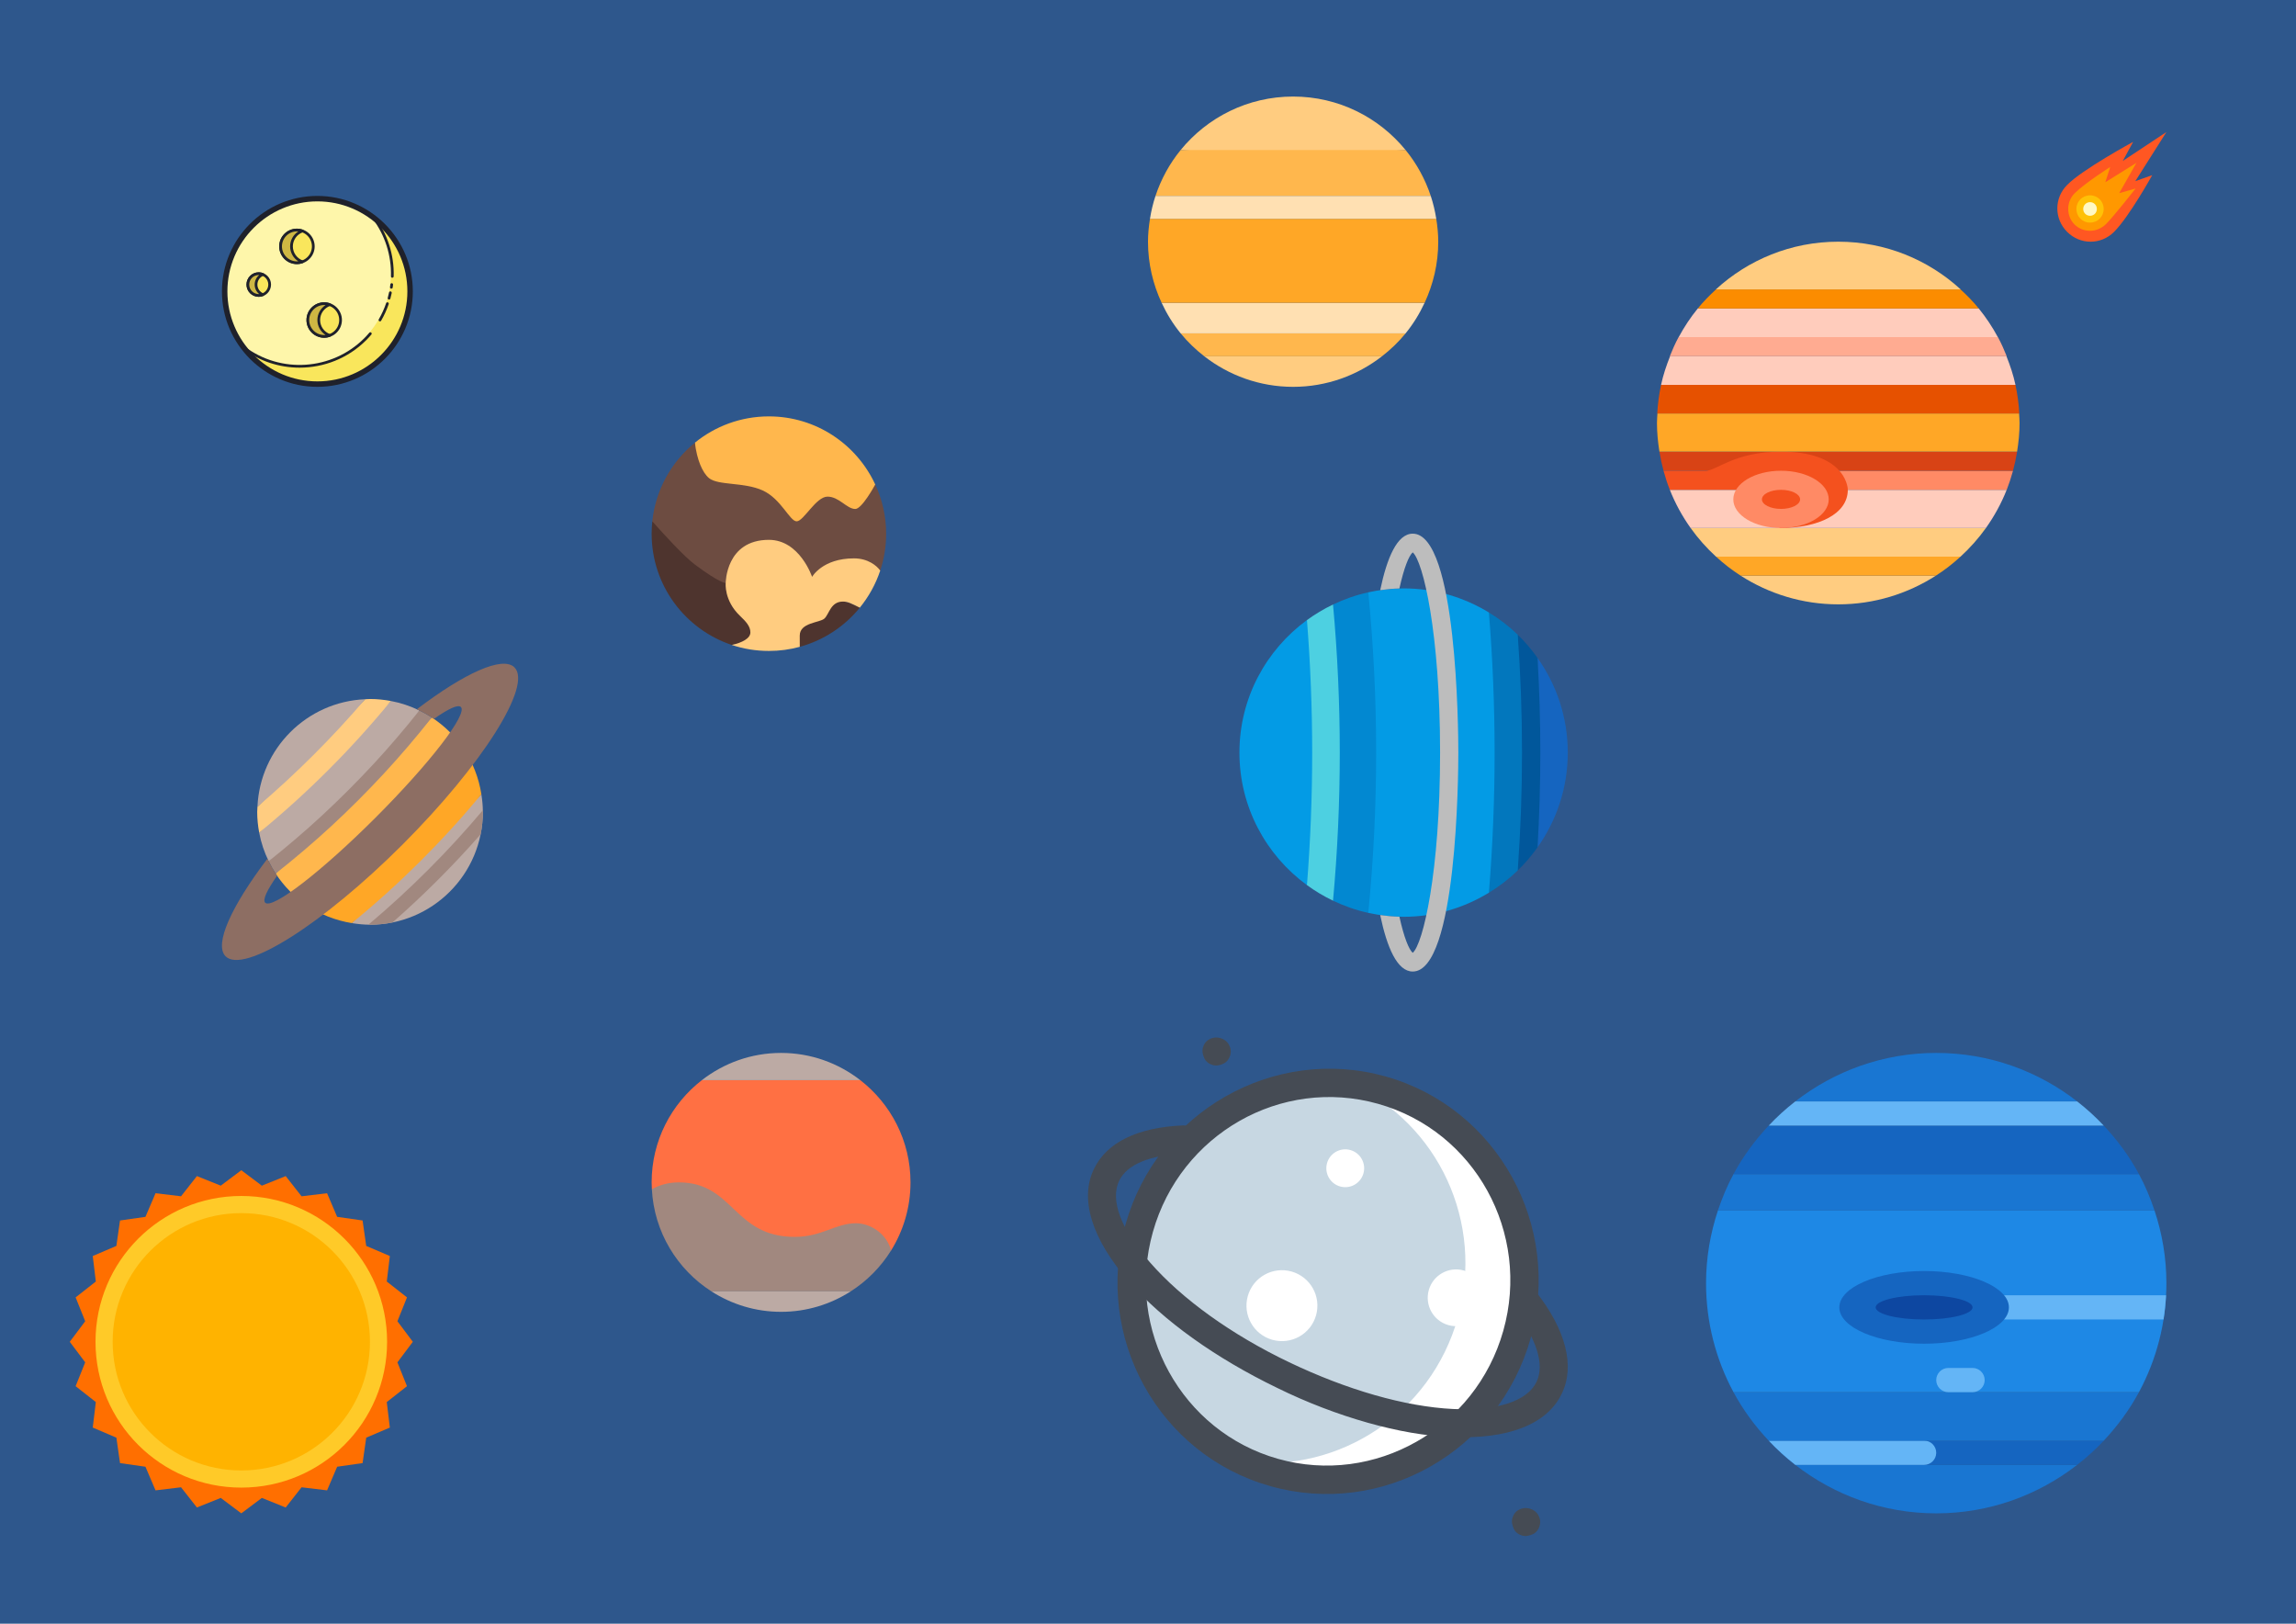 <?xml version="1.0" encoding="UTF-8" standalone="no"?>
<!DOCTYPE svg PUBLIC "-//W3C//DTD SVG 1.1//EN" "http://www.w3.org/Graphics/SVG/1.1/DTD/svg11.dtd">
<!-- Created with Vectornator (http://vectornator.io/) -->
<svg height="100%" stroke-miterlimit="10" style="fill-rule:nonzero;clip-rule:evenodd;stroke-linecap:round;stroke-linejoin:round;" version="1.1" viewBox="0 0 841.995 595.35" width="100%" xml:space="preserve" xmlns="http://www.w3.org/2000/svg" xmlns:vectornator="http://vectornator.io" xmlns:xlink="http://www.w3.org/1999/xlink">
<defs/>
<path d="M0 0L841.995 0L841.995 595.35L0 595.35L0 0Z" fill="#ffffff" fill-rule="nonzero" opacity="1" stroke="none"/>
<clipPath id="ArtboardFrame">
<rect height="595.35" width="841.995" x="0" y="0"/>
</clipPath>
<g clip-path="url(#ArtboardFrame)" id="Katman-1" vectornator:layerName="Katman 1">
<path d="M1.30214e-13-4.98837e-14L841.995-4.98837e-14L841.995 595.35L1.30214e-13 595.35L1.30214e-13-4.98837e-14Z" fill="#2e578c" fill-rule="nonzero" opacity="1" stroke="none" vectornator:layerName="Dikdörtgen 1"/>
<g opacity="1" vectornator:layerName="Planet on the Dark Side">
<path d="M507.047 398.894C468.798 388.105 428.94 410.74 418.022 449.449C407.103 488.159 429.259 528.285 467.507 539.073C505.756 549.862 545.614 527.228 556.532 488.518C567.451 449.809 545.295 409.683 507.047 398.894Z" fill="#c7d7e2" fill-rule="nonzero" opacity="1" stroke="none" vectornator:layerName="path"/>
<path d="M506.811 399.728C503.14 398.693 499.375 397.991 495.729 397.503C527.432 412.21 544.487 448.188 534.603 483.233C524.718 518.278 491.209 539.994 456.66 536.014C460.023 537.503 463.6 538.872 467.272 539.908C505.487 550.687 545.376 528.069 556.297 489.352C567.217 450.636 545.027 410.508 506.811 399.728Z" fill="#ffffff" fill-rule="nonzero" opacity="1" stroke="none" vectornator:layerName="path"/>
<path d="M465.86 544.914C424.807 533.335 401.106 490.258 412.78 448.871C424.454 407.485 467.338 383.19 508.224 394.722C549.109 406.254 572.977 449.378 561.303 490.765C549.63 532.151 506.912 556.494 465.86 544.914ZM505.399 404.735C469.854 394.709 432.913 415.816 422.793 451.696C412.673 487.575 433.305 524.922 468.684 534.901C504.063 544.88 541.17 523.82 551.291 487.94C561.411 452.061 540.945 414.761 505.399 404.735Z" fill="#454b54" fill-rule="nonzero" opacity="1" stroke="none" vectornator:layerName="path"/>
<path d="M501.602 521.667C490.755 518.607 479.356 514.311 468.286 508.847C445.933 498.038 426.571 484.289 414.042 469.946C400.414 454.391 395.767 439.569 401.231 428.499C405.938 418.837 417.209 413.369 433.807 412.646C436.713 412.564 439.126 414.867 439.254 417.605C439.336 420.511 437.034 422.924 434.295 423.052C421.745 423.476 413.396 426.886 410.44 432.898C406.986 440.031 411.12 450.925 421.783 462.941C433.499 476.334 451.62 489.373 472.732 499.471C493.845 509.57 515.158 515.762 532.929 516.631C548.937 517.363 560.024 513.824 563.477 506.691C566.528 500.345 563.614 490.876 554.979 479.973C553.28 477.692 553.627 474.547 555.788 472.634C558.069 470.936 561.214 471.282 563.126 473.443C574.273 487.577 577.7 500.975 572.685 511.09C567.388 522.207 552.997 527.876 532.201 526.875C522.912 526.596 512.45 524.726 501.602 521.667Z" fill="#454b54" fill-rule="nonzero" opacity="1" stroke="none" vectornator:layerName="path"/>
<path d="M473.644 466.219C466.732 464.27 459.548 468.293 457.598 475.205C455.648 482.117 459.671 489.302 466.584 491.251C473.496 493.201 480.68 489.178 482.63 482.266C484.58 475.353 480.557 468.169 473.644 466.219ZM495.215 421.679C491.529 420.64 487.697 422.785 486.657 426.472C485.617 430.158 487.763 433.99 491.449 435.03C495.136 436.07 498.968 433.924 500.007 430.237C501.047 426.551 498.902 422.719 495.215 421.679ZM536.806 465.839C531.276 464.279 525.529 467.498 523.969 473.028C522.41 478.558 525.628 484.305 531.158 485.865C536.688 487.425 542.435 484.206 543.995 478.676C545.555 473.146 542.336 467.399 536.806 465.839Z" fill="#ffffff" fill-rule="nonzero" opacity="1" stroke="none" vectornator:layerName="path"/>
<path d="M444.736 390.506C443.401 390.13 442.207 389.253 441.655 388.016C441.103 386.779 440.765 385.423 441.142 384.088C441.518 382.753 442.396 381.559 443.632 381.007C445.986 379.689 449.323 380.631 450.641 382.984C451.36 384.268 451.531 385.577 451.155 386.912C450.778 388.247 449.901 389.441 448.664 389.993C447.595 390.592 446.071 390.883 444.736 390.506Z" fill="#454b54" fill-rule="nonzero" opacity="1" stroke="none" vectornator:layerName="path"/>
<path d="M558.213 563.037C556.878 562.66 555.684 561.783 555.132 560.546C554.58 559.31 554.242 557.953 554.619 556.618C554.995 555.283 555.873 554.089 557.109 553.537C559.463 552.22 562.8 553.161 564.118 555.514C564.837 556.798 565.008 558.107 564.632 559.443C564.255 560.778 563.378 561.971 562.141 562.523C560.905 563.075 559.548 563.413 558.213 563.037Z" fill="#454b54" fill-rule="nonzero" opacity="1" stroke="none" vectornator:layerName="path"/>
</g>
<g opacity="1" vectornator:layerName="Mars Planet">
<path d="M266.451 458.513L326.778 458.513C326.78 458.508 326.783 458.505 326.785 458.5C331.294 451.253 333.902 442.699 333.902 433.531C333.902 418.277 326.678 404.742 315.498 396.058L257.376 396.058C246.196 404.742 238.971 418.277 238.971 433.531C238.971 434.358 239.009 435.177 239.051 435.992L266.451 458.513Z" fill="#ff7043" fill-rule="nonzero" opacity="1" stroke="none" vectornator:layerName="path"/>
<path d="M260.905 473.502L311.968 473.502C317.954 469.67 323.023 464.549 326.778 458.513C325.161 452.208 319.053 448.52 313.917 448.52C306.422 448.52 301.426 453.517 291.433 453.517C268.95 453.517 269.104 433.531 248.964 433.531C244.525 433.531 241.535 434.755 239.051 435.992C239.861 451.768 248.377 465.483 260.905 473.502Z" fill="#a1887f" fill-rule="nonzero" opacity="1" stroke="none" vectornator:layerName="path"/>
<path d="M286.437 386.066C275.475 386.066 265.41 389.818 257.376 396.058L315.498 396.058C307.464 389.818 297.399 386.066 286.437 386.066ZM311.968 473.502L260.905 473.502C268.283 478.224 277.029 480.997 286.437 480.997C295.845 480.997 304.591 478.224 311.968 473.502Z" fill="#bcaaa4" fill-rule="nonzero" opacity="1" stroke="none" vectornator:layerName="path"/>
</g>
<g opacity="1" vectornator:layerName="Jupiter Planet">
<path d="M709.896 211.094L638.371 211.094C648.704 217.708 660.955 221.592 674.134 221.592C687.312 221.592 699.563 217.708 709.896 211.094Z" fill="#ffcc80" fill-rule="nonzero" opacity="1" stroke="none" vectornator:layerName="path"/>
<path d="M629.297 204.095C632.114 206.678 635.141 209.026 638.371 211.094L709.896 211.094C713.129 209.026 716.153 206.678 718.97 204.095L629.297 204.095Z" fill="#ffa726" fill-rule="nonzero" opacity="1" stroke="none" vectornator:layerName="path"/>
<path d="M619.989 193.598C622.715 197.426 625.84 200.932 629.297 204.095L718.973 204.095C722.431 200.932 725.555 197.426 728.281 193.598L619.989 193.598Z" fill="#ffcc80" fill-rule="nonzero" opacity="1" stroke="none" vectornator:layerName="path"/>
<path d="M612.364 179.601C614.349 184.594 616.913 189.283 619.986 193.598L728.278 193.598C731.35 189.283 733.919 184.594 735.899 179.601L612.364 179.601Z" fill="#ffccbc" fill-rule="nonzero" opacity="1" stroke="none" vectornator:layerName="path"/>
<path d="M735.91 179.601C736.795 177.322 737.565 174.988 738.216 172.602L670.634 172.602L670.634 179.601L735.91 179.601Z" fill="#ff8a65" fill-rule="nonzero" opacity="1" stroke="none" vectornator:layerName="path"/>
<path d="M738.212 172.602C738.828 170.313 739.332 167.983 739.713 165.603L608.554 165.603C608.932 167.983 609.436 170.313 610.055 172.602L738.212 172.602Z" fill="#d84315" fill-rule="nonzero" opacity="1" stroke="none" vectornator:layerName="path"/>
<path d="M653.138 165.603C636.079 165.603 629.518 172.602 625.581 172.602C622.663 172.602 614.226 172.602 610.051 172.602C610.702 174.988 611.462 177.326 612.364 179.601L639.141 179.601L652.701 193.598C667.135 193.598 677.633 188.349 677.633 179.601C677.633 177.851 675.883 165.603 653.138 165.603Z" fill="#f4511e" fill-rule="nonzero" opacity="1" stroke="none" vectornator:layerName="path"/>
<path d="M653.138 172.602C643.475 172.602 635.642 177.302 635.642 183.1C635.642 188.898 643.475 193.598 653.138 193.598C662.801 193.598 670.634 188.898 670.634 183.1C670.634 177.302 662.801 172.602 653.138 172.602Z" fill="#ff8a65" fill-rule="nonzero" opacity="1" stroke="none" vectornator:layerName="path"/>
<path d="M653.138 179.601C649.273 179.601 646.139 181.167 646.139 183.1C646.139 185.032 649.273 186.599 653.138 186.599C657.003 186.599 660.136 185.032 660.136 183.1C660.136 181.167 657.003 179.601 653.138 179.601Z" fill="#f4511e" fill-rule="nonzero" opacity="1" stroke="none" vectornator:layerName="path"/>
<path d="M607.647 155.106C607.647 158.685 608.011 162.174 608.554 165.603L739.71 165.603C740.256 162.174 740.62 158.685 740.62 155.106C740.62 153.923 740.504 152.772 740.445 151.606L607.822 151.606C607.763 152.772 607.647 153.923 607.647 155.106Z" fill="#ffa726" fill-rule="nonzero" opacity="1" stroke="none" vectornator:layerName="path"/>
<path d="M740.522 151.606C740.329 148.027 739.846 144.52 739.115 141.109L609.152 141.109C608.421 144.52 607.938 148.027 607.745 151.606L740.522 151.606Z" fill="#e65100" fill-rule="nonzero" opacity="1" stroke="none" vectornator:layerName="path"/>
<path d="M612.455 130.611C611.105 133.995 609.929 137.473 609.152 141.109L739.115 141.109C738.335 137.473 737.162 133.995 735.812 130.611L612.455 130.611Z" fill="#ffccbc" fill-rule="nonzero" opacity="1" stroke="none" vectornator:layerName="path"/>
<path d="M735.903 130.611C734.951 128.214 733.905 125.862 732.69 123.612L615.577 123.612C614.363 125.862 613.316 128.214 612.364 130.611L735.903 130.611Z" fill="#ffab91" fill-rule="nonzero" opacity="1" stroke="none" vectornator:layerName="path"/>
<path d="M725.66 113.114L622.607 113.114C619.951 116.369 617.62 119.889 615.615 123.612L732.655 123.612C730.65 119.889 728.316 116.369 725.66 113.114Z" fill="#ffccbc" fill-rule="nonzero" opacity="1" stroke="none" vectornator:layerName="path"/>
<path d="M622.607 113.114L725.664 113.114C723.62 110.609 721.356 108.299 718.973 106.116L629.297 106.116C626.911 108.299 624.65 110.609 622.607 113.114Z" fill="#fb8c00" fill-rule="nonzero" opacity="1" stroke="none" vectornator:layerName="path"/>
<path d="M719.029 106.116C707.198 95.265 691.451 88.619 674.134 88.619C656.816 88.619 641.069 95.265 629.238 106.116L719.029 106.116Z" fill="#ffcc80" fill-rule="nonzero" opacity="1" stroke="none" vectornator:layerName="path"/>
</g>
<g opacity="1" vectornator:layerName="Pluto Dwarf Planet">
<path d="M281.971 193.412L320.445 193.412L320.97 177.644C314.147 162.913 299.273 152.675 281.971 152.675C271.679 152.675 262.232 156.291 254.829 162.321L254.814 177.57L281.971 193.412Z" fill="#ffb74d" fill-rule="nonzero" opacity="1" stroke="none" vectornator:layerName="path"/>
<path d="M243.498 202.464L263.866 218.307L309.129 218.307L322.799 209.209C324.209 204.954 324.972 200.403 324.972 195.675C324.972 189.227 323.512 183.135 320.97 177.644C320.554 178.409 316.034 186.622 313.656 186.622C310.544 186.622 307.715 182.096 303.472 182.096C299.228 182.096 294.702 191.149 292.156 191.149C289.61 191.149 286.498 182.945 279.708 179.833C272.919 176.721 263.341 178.056 260.012 175.307C257.575 173.292 255.588 168.544 254.829 162.321C246.25 169.311 240.424 179.55 239.211 191.158L243.498 202.464Z" fill="#6d4c41" fill-rule="nonzero" opacity="1" stroke="none" vectornator:layerName="path"/>
<path d="M284.235 234.149L293.296 237.166C302.071 234.773 309.725 229.668 315.312 222.81C315.301 222.801 315.294 222.79 315.285 222.781C312.3 221.283 310.904 220.57 309.129 220.57C307.593 220.57 277.445 220.57 277.445 220.57L266.129 213.78C266.129 213.78 263.866 213.78 254.814 206.991C250.803 203.983 243.337 195.802 239.211 191.158L239.211 191.158C239.057 192.645 238.971 194.15 238.971 195.675C238.971 214.665 251.281 230.779 268.356 236.475L284.235 234.149Z" fill="#4e342e" fill-rule="nonzero" opacity="1" stroke="none" vectornator:layerName="path"/>
<path d="M313.176 204.732C301.577 204.732 297.814 211.517 297.814 211.517C297.814 211.517 293.287 197.938 281.971 197.938C266.129 197.938 266.129 213.78 266.129 213.78C266.129 213.78 265.466 220.147 271.317 225.757C273.555 227.902 275.182 229.622 275.182 231.886C275.182 234.088 272.095 235.674 268.356 236.475C272.631 237.912 277.21 238.675 281.971 238.675C285.896 238.675 289.691 238.155 293.296 237.166C293.296 235.529 293.287 233.814 293.287 233.051C293.287 228.206 300.629 228.378 302.34 226.791C304.101 225.159 304.603 220.568 309.129 220.568C310.904 220.568 312.327 221.31 315.312 222.81C318.567 218.809 321.14 214.21 322.797 209.209C321.586 207.473 318.334 204.732 313.176 204.732Z" fill="#ffcc80" fill-rule="nonzero" opacity="1" stroke="none" vectornator:layerName="path"/>
</g>
<g opacity="1" vectornator:layerName="Comet">
<path d="M783.067 66.419L794.467 48.419L778.467 59.019L782.267 52.019C782.267 52.019 763.467 62.219 758.067 67.819C753.267 72.619 753.267 80.219 758.067 85.019C762.867 89.819 770.467 89.819 775.267 85.019C780.867 79.419 789.267 64.219 789.267 64.219L783.067 66.419Z" fill="#ff5722" fill-rule="nonzero" opacity="1" stroke="none" vectornator:layerName="path"/>
<path d="M777.167 70.819L783.467 59.719L772.067 66.819L773.867 61.219C773.867 61.219 764.867 66.919 760.867 70.819C759.367 72.319 758.467 74.319 758.467 76.619C758.467 81.119 761.967 84.619 766.467 84.619C768.767 84.619 770.767 83.619 772.267 82.219C775.267 79.219 783.167 69.119 783.167 69.119L777.167 70.819Z" fill="#ff9800" fill-rule="nonzero" opacity="1" stroke="none" vectornator:layerName="path"/>
<path d="M766.467 71.619C763.667 71.619 761.467 73.819 761.467 76.619C761.467 79.419 763.667 81.619 766.467 81.619C769.267 81.619 771.467 79.419 771.467 76.619C771.467 73.819 769.267 71.619 766.467 71.619Z" fill="#ffc107" fill-rule="nonzero" opacity="1" stroke="none" vectornator:layerName="path"/>
<path d="M766.467 74.119C765.067 74.119 763.967 75.219 763.967 76.619C763.967 78.019 765.067 79.119 766.467 79.119C767.867 79.119 768.967 78.019 768.967 76.619C768.967 75.219 767.867 74.119 766.467 74.119Z" fill="#fff9c4" fill-rule="nonzero" opacity="1" stroke="none" vectornator:layerName="path"/>
</g>
<g opacity="1" vectornator:layerName="Full Moon">
<path d="M116.393 72.839C97.615 72.839 82.393 88.061 82.393 106.839C82.393 125.616 97.615 140.839 116.393 140.839C135.171 140.839 150.393 125.616 150.393 106.839C150.393 88.061 135.171 72.839 116.393 72.839Z" fill="#fef6aa" fill-rule="nonzero" opacity="1" stroke="none" vectornator:layerName="path"/>
<path d="M137.258 79.368L135.614 78.117C140.768 84.077 143.893 91.841 143.893 100.339C143.893 100.673 143.888 101.007 143.879 101.339L143.368 101.324C143.368 101.324 143.355 101.504 143.322 101.775C143.285 102.622 143.22 103.467 143.12 104.309L143.661 104.339C143.617 104.715 143.567 105.09 143.51 105.462L143.025 105.264L142.671 107.236L143.169 107.353C143.135 107.516 143.099 107.679 143.063 107.842C142.948 108.354 142.821 108.861 142.683 109.363L142.194 109.207L141.597 111.177L142.06 111.378C141.325 113.519 140.383 115.564 139.257 117.488L138.906 117.088L138.809 117.226C137.838 118.896 136.715 120.496 135.437 122.003L135.429 122.014L135.831 122.322C129.594 129.674 120.288 134.339 109.893 134.339C101.394 134.339 93.631 131.214 87.67 126.059L88.922 127.704C95.514 136.369 105.527 141.339 116.393 141.339C135.416 141.339 150.893 125.862 150.893 106.839C150.893 95.972 145.923 85.96 137.258 79.368Z" fill="#f9e65c" fill-rule="nonzero" opacity="1" stroke="none" vectornator:layerName="path"/>
<path d="M116.393 141.839C97.094 141.839 81.393 126.138 81.393 106.839C81.393 87.54 97.094 71.839 116.393 71.839C135.692 71.839 151.393 87.54 151.393 106.839C151.393 126.138 135.692 141.839 116.393 141.839ZM116.393 73.839C98.197 73.839 83.393 88.643 83.393 106.839C83.393 125.035 98.197 139.839 116.393 139.839C134.589 139.839 149.393 125.035 149.393 106.839C149.393 88.643 134.589 73.839 116.393 73.839Z" fill="#1f212b" fill-rule="nonzero" opacity="1" stroke="none" vectornator:layerName="path"/>
<path d="M109.859 134.806C102.533 134.806 95.183 132.497 89.017 127.798C88.797 127.631 88.754 127.317 88.922 127.097C89.09 126.876 89.405 126.835 89.622 127.003C102.882 137.107 121.779 135.829 133.581 124.026C134.194 123.412 134.799 122.754 135.428 122.014C135.607 121.804 135.921 121.778 136.133 121.957C136.343 122.136 136.368 122.452 136.19 122.662C135.544 123.422 134.921 124.1 134.289 124.733C127.622 131.4 118.758 134.806 109.859 134.806ZM143.868 101.839C143.863 101.839 143.858 101.839 143.853 101.839C143.578 101.831 143.36 101.601 143.368 101.324C143.59 93.671 141.172 86.123 136.558 80.069C136.39 79.849 136.433 79.535 136.653 79.368C136.87 79.201 137.185 79.242 137.353 79.462C142.105 85.698 144.595 93.472 144.368 101.353C144.36 101.625 144.137 101.839 143.868 101.839ZM143.52 105.839C143.495 105.839 143.47 105.837 143.445 105.834C143.173 105.793 142.984 105.539 143.025 105.265C143.074 104.938 143.114 104.61 143.152 104.281C143.185 104.007 143.432 103.807 143.707 103.843C143.981 103.875 144.178 104.123 144.146 104.398C144.106 104.737 144.064 105.076 144.013 105.414C143.976 105.661 143.763 105.839 143.52 105.839ZM142.676 109.839C142.633 109.839 142.588 109.834 142.544 109.821C142.278 109.748 142.121 109.473 142.193 109.207C142.371 108.554 142.531 107.897 142.67 107.236C142.726 106.965 142.997 106.793 143.262 106.849C143.533 106.906 143.705 107.171 143.649 107.441C143.506 108.122 143.342 108.798 143.159 109.47C143.098 109.693 142.896 109.839 142.676 109.839ZM139.338 117.839C139.253 117.839 139.167 117.818 139.088 117.772C138.849 117.634 138.767 117.328 138.905 117.089C140.002 115.19 140.907 113.201 141.596 111.178C141.686 110.916 141.97 110.775 142.231 110.866C142.493 110.955 142.632 111.239 142.544 111.5C141.833 113.585 140.9 115.634 139.771 117.589C139.679 117.75 139.51 117.839 139.338 117.839Z" fill="#1f212b" fill-rule="nonzero" opacity="1" stroke="none" vectornator:layerName="path"/>
<path d="M94.893 100.339C92.684 100.339 90.893 102.129 90.893 104.339C90.893 106.548 92.684 108.339 94.893 108.339C97.102 108.339 98.893 106.548 98.893 104.339C98.893 102.129 97.102 100.339 94.893 100.339ZM108.893 84.339C105.579 84.339 102.893 87.025 102.893 90.339C102.893 93.652 105.579 96.339 108.893 96.339C112.207 96.339 114.893 93.652 114.893 90.339C114.893 87.025 112.207 84.339 108.893 84.339ZM118.893 111.339C115.579 111.339 112.893 114.025 112.893 117.339C112.893 120.652 115.579 123.339 118.893 123.339C122.207 123.339 124.893 120.652 124.893 117.339C124.893 114.025 122.207 111.339 118.893 111.339Z" fill="#f9e65c" fill-rule="nonzero" opacity="1" stroke="none" vectornator:layerName="path"/>
<path d="M118.893 123.839C115.309 123.839 112.393 120.923 112.393 117.339C112.393 113.755 115.309 110.839 118.893 110.839C122.477 110.839 125.393 113.755 125.393 117.339C125.393 120.923 122.477 123.839 118.893 123.839ZM118.893 111.839C115.861 111.839 113.393 114.306 113.393 117.339C113.393 120.372 115.861 122.839 118.893 122.839C121.925 122.839 124.393 120.372 124.393 117.339C124.393 114.306 121.925 111.839 118.893 111.839ZM94.893 108.839C92.412 108.839 90.393 106.82 90.393 104.339C90.393 101.858 92.412 99.839 94.893 99.839C97.374 99.839 99.393 101.858 99.393 104.339C99.393 106.82 97.374 108.839 94.893 108.839ZM94.893 100.839C92.963 100.839 91.393 102.409 91.393 104.339C91.393 106.269 92.963 107.839 94.893 107.839C96.823 107.839 98.393 106.269 98.393 104.339C98.393 102.409 96.823 100.839 94.893 100.839ZM108.893 96.839C105.309 96.839 102.393 93.923 102.393 90.339C102.393 86.755 105.309 83.839 108.893 83.839C112.477 83.839 115.393 86.755 115.393 90.339C115.393 93.923 112.477 96.839 108.893 96.839ZM108.893 84.839C105.861 84.839 103.393 87.306 103.393 90.339C103.393 93.372 105.861 95.839 108.893 95.839C111.925 95.839 114.393 93.372 114.393 90.339C114.393 87.306 111.925 84.839 108.893 84.839Z" fill="#1f212b" fill-rule="nonzero" opacity="1" stroke="none" vectornator:layerName="path"/>
<path d="M108.893 96.339C109.595 96.339 110.267 96.212 110.893 95.99C108.564 95.165 106.893 92.95 106.893 90.339C106.893 87.728 108.564 85.512 110.893 84.688C110.267 84.466 109.595 84.339 108.893 84.339C105.579 84.339 102.893 87.025 102.893 90.339C102.893 93.653 105.579 96.339 108.893 96.339ZM118.893 123.339C119.595 123.339 120.267 123.212 120.893 122.99C118.564 122.165 116.893 119.95 116.893 117.339C116.893 114.728 118.564 112.512 120.893 111.688C120.267 111.466 119.595 111.339 118.893 111.339C115.579 111.339 112.893 114.025 112.893 117.339C112.893 120.653 115.579 123.339 118.893 123.339ZM94.893 108.339C95.424 108.339 95.929 108.23 96.393 108.042C94.928 107.448 93.893 106.016 93.893 104.339C93.893 102.661 94.928 101.23 96.393 100.636C95.929 100.448 95.424 100.339 94.893 100.339C92.684 100.339 90.893 102.13 90.893 104.339C90.893 106.548 92.684 108.339 94.893 108.339Z" fill="#ceb743" fill-rule="nonzero" opacity="1" stroke="none" vectornator:layerName="path"/>
<path d="M108.893 96.839C105.309 96.839 102.393 93.923 102.393 90.339C102.393 86.755 105.309 83.839 108.893 83.839C109.622 83.839 110.352 83.966 111.06 84.216C111.259 84.287 111.393 84.476 111.393 84.688C111.393 84.9 111.259 85.088 111.06 85.159C108.867 85.936 107.393 88.017 107.393 90.339C107.393 92.661 108.867 94.742 111.06 95.519C111.259 95.59 111.393 95.778 111.393 95.99C111.393 96.202 111.259 96.391 111.06 96.461C110.352 96.712 109.622 96.839 108.893 96.839ZM108.893 84.839C105.861 84.839 103.393 87.306 103.393 90.339C103.393 93.372 105.861 95.839 108.893 95.839C109.062 95.839 109.232 95.831 109.401 95.815C107.558 94.639 106.393 92.584 106.393 90.339C106.393 88.094 107.558 86.039 109.401 84.863C109.232 84.847 109.062 84.839 108.893 84.839ZM118.893 123.839C115.309 123.839 112.393 120.923 112.393 117.339C112.393 113.755 115.309 110.839 118.893 110.839C119.622 110.839 120.352 110.966 121.06 111.216C121.259 111.287 121.393 111.476 121.393 111.688C121.393 111.9 121.259 112.088 121.06 112.159C118.867 112.936 117.393 115.017 117.393 117.339C117.393 119.661 118.867 121.742 121.06 122.519C121.259 122.59 121.393 122.778 121.393 122.99C121.393 123.202 121.259 123.391 121.06 123.461C120.352 123.712 119.622 123.839 118.893 123.839ZM118.893 111.839C115.861 111.839 113.393 114.306 113.393 117.339C113.393 120.372 115.861 122.839 118.893 122.839C119.062 122.839 119.232 122.831 119.401 122.815C117.558 121.639 116.393 119.584 116.393 117.339C116.393 115.094 117.558 113.039 119.401 111.863C119.232 111.847 119.062 111.839 118.893 111.839ZM94.893 108.839C92.412 108.839 90.393 106.82 90.393 104.339C90.393 101.858 92.412 99.839 94.893 99.839C95.468 99.839 96.037 99.951 96.581 100.172C96.769 100.249 96.893 100.432 96.893 100.635C96.893 100.839 96.769 101.022 96.58 101.098C95.251 101.638 94.393 102.91 94.393 104.339C94.393 105.768 95.251 107.04 96.581 107.579C96.769 107.655 96.893 107.839 96.893 108.042C96.893 108.245 96.77 108.429 96.581 108.505C96.037 108.727 95.468 108.839 94.893 108.839ZM94.893 100.839C92.963 100.839 91.393 102.409 91.393 104.339C91.393 106.325 93.109 107.928 95.062 107.835C94.021 106.997 93.393 105.726 93.393 104.339C93.393 102.952 94.021 101.681 95.062 100.843C95.006 100.84 94.95 100.839 94.893 100.839Z" fill="#1f212b" fill-rule="nonzero" opacity="1" stroke="none" vectornator:layerName="path"/>
</g>
<g opacity="1" vectornator:layerName="Sun Star">
<path d="M145.741 499.519L151.393 491.983L145.741 484.448L149.251 475.704L141.841 469.886L142.964 460.532L134.299 456.83L132.966 447.505L123.641 446.171L119.942 437.51L110.588 438.636L104.77 431.226L96.026 434.736L88.491 429.081L80.955 434.733L72.212 431.223L66.393 438.632L57.039 437.51L53.338 446.174L44.012 447.505L42.679 456.83L34.017 460.532L35.143 469.886L27.733 475.704L31.243 484.448L25.588 491.983L31.24 499.519L27.73 508.262L35.14 514.081L34.017 523.434L42.682 527.136L44.016 536.462L53.341 537.795L57.039 546.457L66.393 545.331L72.212 552.741L80.955 549.231L88.491 554.886L96.026 549.234L104.77 552.744L110.588 545.334L119.942 546.457L123.644 537.792L132.969 536.458L134.303 527.133L142.964 523.434L141.838 514.081L149.248 508.262L145.741 499.519Z" fill="#ff6f00" fill-rule="nonzero" opacity="1" stroke="none" vectornator:layerName="path"/>
<path d="M88.491 438.516C58.962 438.516 35.024 462.454 35.024 491.983C35.024 521.512 58.962 545.45 88.491 545.45C118.02 545.45 141.958 521.512 141.958 491.983C141.958 462.454 118.02 438.516 88.491 438.516Z" fill="#ffca28" fill-rule="nonzero" opacity="1" stroke="none" vectornator:layerName="path"/>
<path d="M88.491 444.806C62.436 444.806 41.314 465.928 41.314 491.983C41.314 518.038 62.436 539.16 88.491 539.16C114.546 539.16 135.668 518.038 135.668 491.983C135.668 465.928 114.546 444.806 88.491 444.806Z" fill="#ffb300" fill-rule="nonzero" opacity="1" stroke="none" vectornator:layerName="path"/>
</g>
<g opacity="1" vectornator:layerName="Neptune Planet">
<path d="M761.739 537.115L658.376 537.115C672.664 548.213 690.563 554.886 710.057 554.886C729.552 554.886 747.451 548.213 761.739 537.115Z" fill="#1976d2" fill-rule="nonzero" opacity="1" stroke="none" vectornator:layerName="path"/>
<path d="M648.616 528.23C651.637 531.442 654.893 534.41 658.381 537.115L761.743 537.115C765.231 534.41 768.487 531.442 771.508 528.23L648.616 528.23Z" fill="#1565c0" fill-rule="nonzero" opacity="1" stroke="none" vectornator:layerName="path"/>
<path d="M710.057 532.673C710.057 530.22 708.067 528.23 705.615 528.23L648.616 528.23C651.637 531.442 654.893 534.41 658.381 537.115L705.615 537.115C708.067 537.115 710.057 535.125 710.057 532.673Z" fill="#64b5f6" fill-rule="nonzero" opacity="1" stroke="none" vectornator:layerName="path"/>
<path d="M635.714 510.459C639.215 516.959 643.596 522.894 648.616 528.23L771.499 528.23C776.515 522.894 780.895 516.959 784.4 510.459L635.714 510.459Z" fill="#1976d2" fill-rule="nonzero" opacity="1" stroke="none" vectornator:layerName="path"/>
<path d="M625.647 470.476C625.647 484.945 629.299 498.558 635.714 510.459L784.4 510.459C790.816 498.558 794.467 484.945 794.467 470.476C794.467 461.151 792.895 452.208 790.105 443.82L630.01 443.82C627.22 452.208 625.647 461.151 625.647 470.476Z" fill="#1e88e5" fill-rule="nonzero" opacity="1" stroke="none" vectornator:layerName="path"/>
<path d="M723.385 510.459L714.5 510.459C712.057 510.459 710.057 508.46 710.057 506.017L710.057 506.017C710.057 503.573 712.057 501.574 714.5 501.574L723.385 501.574C725.829 501.574 727.828 503.573 727.828 506.017L727.828 506.017C727.828 508.46 725.829 510.459 723.385 510.459ZM705.615 474.918L705.615 483.804L793.415 483.808C793.877 480.894 794.188 477.93 794.343 474.923L705.615 474.918Z" fill="#64b5f6" fill-rule="nonzero" opacity="1" stroke="none" vectornator:layerName="path"/>
<path d="M635.714 430.492C633.435 434.721 631.552 439.195 630.01 443.82L790.1 443.82C788.559 439.195 786.68 434.721 784.396 430.492L635.714 430.492Z" fill="#1976d2" fill-rule="nonzero" opacity="1" stroke="none" vectornator:layerName="path"/>
<path d="M784.4 430.492C780.9 423.992 776.519 418.057 771.499 412.721L648.616 412.721C643.6 418.057 639.22 423.992 635.714 430.492L784.4 430.492Z" fill="#1565c0" fill-rule="nonzero" opacity="1" stroke="none" vectornator:layerName="path"/>
<path d="M648.616 412.721L771.499 412.721C768.478 409.509 765.222 406.542 761.734 403.836L658.376 403.836C654.893 406.542 651.632 409.509 648.616 412.721Z" fill="#64b5f6" fill-rule="nonzero" opacity="1" stroke="none" vectornator:layerName="path"/>
<path d="M658.376 403.836L761.739 403.836C747.451 392.738 729.552 386.066 710.057 386.066C690.563 386.066 672.664 392.738 658.376 403.836Z" fill="#1976d2" fill-rule="nonzero" opacity="1" stroke="none" vectornator:layerName="path"/>
<path d="M705.615 466.033C688.44 466.033 674.516 472 674.516 479.361C674.516 486.722 688.44 492.689 705.615 492.689C722.79 492.689 736.713 486.722 736.713 479.361C736.713 472 722.79 466.033 705.615 466.033Z" fill="#1565c0" fill-rule="nonzero" opacity="1" stroke="none" vectornator:layerName="path"/>
<path d="M705.615 474.918C695.8 474.918 687.844 476.907 687.844 479.361C687.844 481.815 695.8 483.804 705.615 483.804C715.429 483.804 723.385 481.815 723.385 479.361C723.385 476.907 715.429 474.918 705.615 474.918Z" fill="#0d47a1" fill-rule="nonzero" opacity="1" stroke="none" vectornator:layerName="path"/>
</g>
<g opacity="1" vectornator:layerName="Venus Planet">
<path d="M506.801 130.635L441.633 130.635C450.641 137.631 461.926 141.839 474.217 141.839C486.507 141.839 497.793 137.631 506.801 130.635Z" fill="#ffcc80" fill-rule="nonzero" opacity="1" stroke="none" vectornator:layerName="path"/>
<path d="M432.972 122.232C435.524 125.357 438.445 128.158 441.635 130.635L506.804 130.635C509.994 128.158 512.915 125.357 515.467 122.232L432.972 122.232Z" fill="#ffb74d" fill-rule="nonzero" opacity="1" stroke="none" vectornator:layerName="path"/>
<path d="M425.994 111.027C427.868 115.055 430.193 118.828 432.969 122.232L515.461 122.232C518.237 118.828 520.562 115.055 522.436 111.027L425.994 111.027Z" fill="#ffe0b2" fill-rule="nonzero" opacity="1" stroke="none" vectornator:layerName="path"/>
<path d="M420.998 88.619C420.998 96.636 422.821 104.21 425.994 111.027L522.439 111.027C525.612 104.21 527.436 96.636 527.436 88.619C527.436 85.754 527.144 82.961 526.71 80.216L421.723 80.216C421.289 82.961 420.998 85.754 420.998 88.619Z" fill="#ffa726" fill-rule="nonzero" opacity="1" stroke="none" vectornator:layerName="path"/>
<path d="M423.748 71.813C422.846 74.522 422.182 77.331 421.723 80.216L526.708 80.216C526.248 77.331 525.584 74.522 524.682 71.813L423.748 71.813Z" fill="#ffe0b2" fill-rule="nonzero" opacity="1" stroke="none" vectornator:layerName="path"/>
<path d="M474.217 35.4C457.576 35.4 442.731 43.047 432.972 55.007L474.217 57.808L515.461 55.007C505.703 43.047 490.857 35.4 474.217 35.4Z" fill="#ffcc80" fill-rule="nonzero" opacity="1" stroke="none" vectornator:layerName="path"/>
<path d="M432.972 55.007C428.941 59.946 425.807 65.632 423.751 71.813L524.685 71.813C522.626 65.632 519.495 59.946 515.464 55.007L432.972 55.007Z" fill="#ffb74d" fill-rule="nonzero" opacity="1" stroke="none" vectornator:layerName="path"/>
</g>
<g opacity="1" vectornator:layerName="Saturn Planet">
<path d="M129.025 338.468C131.202 338.822 133.421 339.055 135.7 339.055C158.555 339.055 177.081 320.529 177.081 297.674C177.081 295.481 176.861 293.345 176.532 291.245L129.025 338.468Z" fill="#bcaaa4" fill-rule="nonzero" opacity="1" stroke="none" vectornator:layerName="path"/>
<path d="M112.651 332.041C117.479 335.287 123.043 337.495 129.025 338.468C146.348 324.292 162.256 308.482 176.532 291.245C175.583 285.169 173.356 279.521 170.067 274.625L112.651 332.041Z" fill="#ffa726" fill-rule="nonzero" opacity="1" stroke="none" vectornator:layerName="path"/>
<path d="M158.356 263.067L101.082 320.31C104.121 324.939 108.058 328.955 112.653 332.041C133.972 315.215 153.243 295.944 170.069 274.625C166.979 270.032 162.985 266.106 158.356 263.067Z" fill="#ffb74d" fill-rule="nonzero" opacity="1" stroke="none" vectornator:layerName="path"/>
<path d="M177.075 297.072C164.317 312.222 150.237 326.292 135.087 339.05C135.284 339.052 135.501 339.055 135.7 339.055C138.522 339.055 141.279 338.768 143.942 338.23C155.402 328.169 166.192 317.379 176.256 305.919C176.794 303.253 177.081 300.498 177.081 297.674C177.081 297.478 177.078 297.266 177.075 297.072ZM121.581 302.831C128.254 296.658 134.683 290.228 140.857 283.556C146.95 276.963 152.782 270.125 158.356 263.07C156.92 262.128 155.351 261.264 153.796 260.504L98.53 315.771C99.29 317.322 100.141 318.872 101.082 320.31C108.135 314.736 114.989 308.925 121.581 302.831Z" fill="#a1887f" fill-rule="nonzero" opacity="1" stroke="none" vectornator:layerName="path"/>
<path d="M117.911 299.182C124.587 292.998 131.024 286.561 137.208 279.886C142.978 273.642 148.492 267.161 153.796 260.504C150.525 258.908 147.025 257.716 143.34 257.028L95.051 305.293C95.739 308.987 96.931 312.494 98.53 315.771C105.187 310.466 111.668 304.952 117.911 299.182Z" fill="#bcaaa4" fill-rule="nonzero" opacity="1" stroke="none" vectornator:layerName="path"/>
<path d="M143.34 257.028C140.862 256.565 138.315 256.293 135.7 256.293C135.095 256.293 133.908 256.384 133.908 256.384L94.415 295.802C94.415 295.802 94.319 297.043 94.319 297.674C94.319 300.281 94.588 302.821 95.051 305.293C112.695 290.828 128.867 274.667 143.34 257.028Z" fill="#ffcc80" fill-rule="nonzero" opacity="1" stroke="none" vectornator:layerName="path"/>
<path d="M133.908 256.384C112.516 257.302 95.372 274.421 94.412 295.802C108.575 283.695 121.788 270.531 133.908 256.384Z" fill="#bcaaa4" fill-rule="nonzero" opacity="1" stroke="none" vectornator:layerName="path"/>
<path d="M188.667 244.707C184.325 240.364 170.286 246.825 152.86 260.062C155.053 261.07 157.169 262.234 159.137 263.595C164.39 259.888 167.979 258.192 169.019 259.232C171.577 261.789 157.585 279.924 137.769 299.741C117.953 319.557 99.815 333.549 97.257 330.991C96.223 329.956 97.935 326.336 101.62 321.111C100.262 319.143 99.091 317.02 98.085 314.827C84.874 332.227 78.395 346.304 82.733 350.642C89.338 357.247 118.408 338.887 147.659 309.636C176.913 280.382 195.273 251.312 188.667 244.707Z" fill="#8d6e63" fill-rule="nonzero" opacity="1" stroke="none" vectornator:layerName="path"/>
</g>
<g opacity="1" vectornator:layerName="Uranus Planet">
<path d="M574.939 275.948C574.939 262.994 570.812 251.057 563.851 241.237L563.851 310.69C570.808 300.87 574.939 288.902 574.939 275.948Z" fill="#1565c0" fill-rule="nonzero" opacity="1" stroke="none" vectornator:layerName="path"/>
<path d="M563.848 310.69C565.216 287.568 565.219 264.359 563.848 241.237C561.67 238.173 559.249 235.3 556.553 232.694L556.553 319.202C559.249 316.597 561.67 313.754 563.848 310.69Z" fill="#01579b" fill-rule="nonzero" opacity="1" stroke="none" vectornator:layerName="path"/>
<path d="M556.586 319.172C558.677 290.391 558.677 261.503 556.586 232.721C553.349 229.587 549.75 226.841 545.873 224.493L545.873 327.404C549.75 325.052 553.349 322.31 556.586 319.172Z" fill="#0277bd" fill-rule="nonzero" opacity="1" stroke="none" vectornator:layerName="path"/>
<path d="M514.734 336.153C526.203 336.153 536.886 332.889 546.01 327.32C548.807 293.127 548.807 258.77 546.01 224.577C536.886 219.008 526.203 215.743 514.734 215.743C510.255 215.743 505.907 216.268 501.706 217.195L501.706 334.698C505.907 335.628 510.255 336.153 514.734 336.153Z" fill="#039be5" fill-rule="nonzero" opacity="1" stroke="none" vectornator:layerName="path"/>
<path d="M501.783 334.722C505.626 295.632 505.626 256.268 501.783 217.178C497.231 218.178 492.893 219.72 488.789 221.684L488.789 330.216C492.896 332.18 497.231 333.722 501.783 334.722Z" fill="#0288d1" fill-rule="nonzero" opacity="1" stroke="none" vectornator:layerName="path"/>
<path d="M488.852 330.243C492.15 294.12 492.15 257.776 488.852 221.653C485.458 223.276 482.247 225.196 479.24 227.396L479.24 324.5C482.247 326.701 485.458 328.621 488.852 330.243Z" fill="#4dd0e1" fill-rule="nonzero" opacity="1" stroke="none" vectornator:layerName="path"/>
<path d="M454.529 275.948C454.529 295.933 464.305 313.59 479.293 324.541C481.849 292.194 481.849 259.703 479.293 227.353C464.305 238.307 454.529 255.964 454.529 275.948Z" fill="#039be5" fill-rule="nonzero" opacity="1" stroke="none" vectornator:layerName="path"/>
<path d="M518.079 195.675C512.379 195.675 508.63 204.515 506.151 216.382C508.463 216.051 510.807 215.83 513.195 215.77C514.864 208.234 516.65 203.763 518.079 202.532C521.845 205.776 528.113 231.848 528.113 275.948C528.113 320.049 521.845 346.121 518.079 349.368C516.65 348.138 514.864 343.659 513.195 336.123C510.807 336.063 508.463 335.849 506.151 335.521C508.63 347.385 512.379 356.222 518.079 356.222C534.331 356.222 534.802 284.163 534.802 275.948C534.802 267.734 534.331 195.675 518.079 195.675Z" fill="#bdbdbd" fill-rule="nonzero" opacity="1" stroke="none" vectornator:layerName="path"/>
</g>
</g>
</svg>

